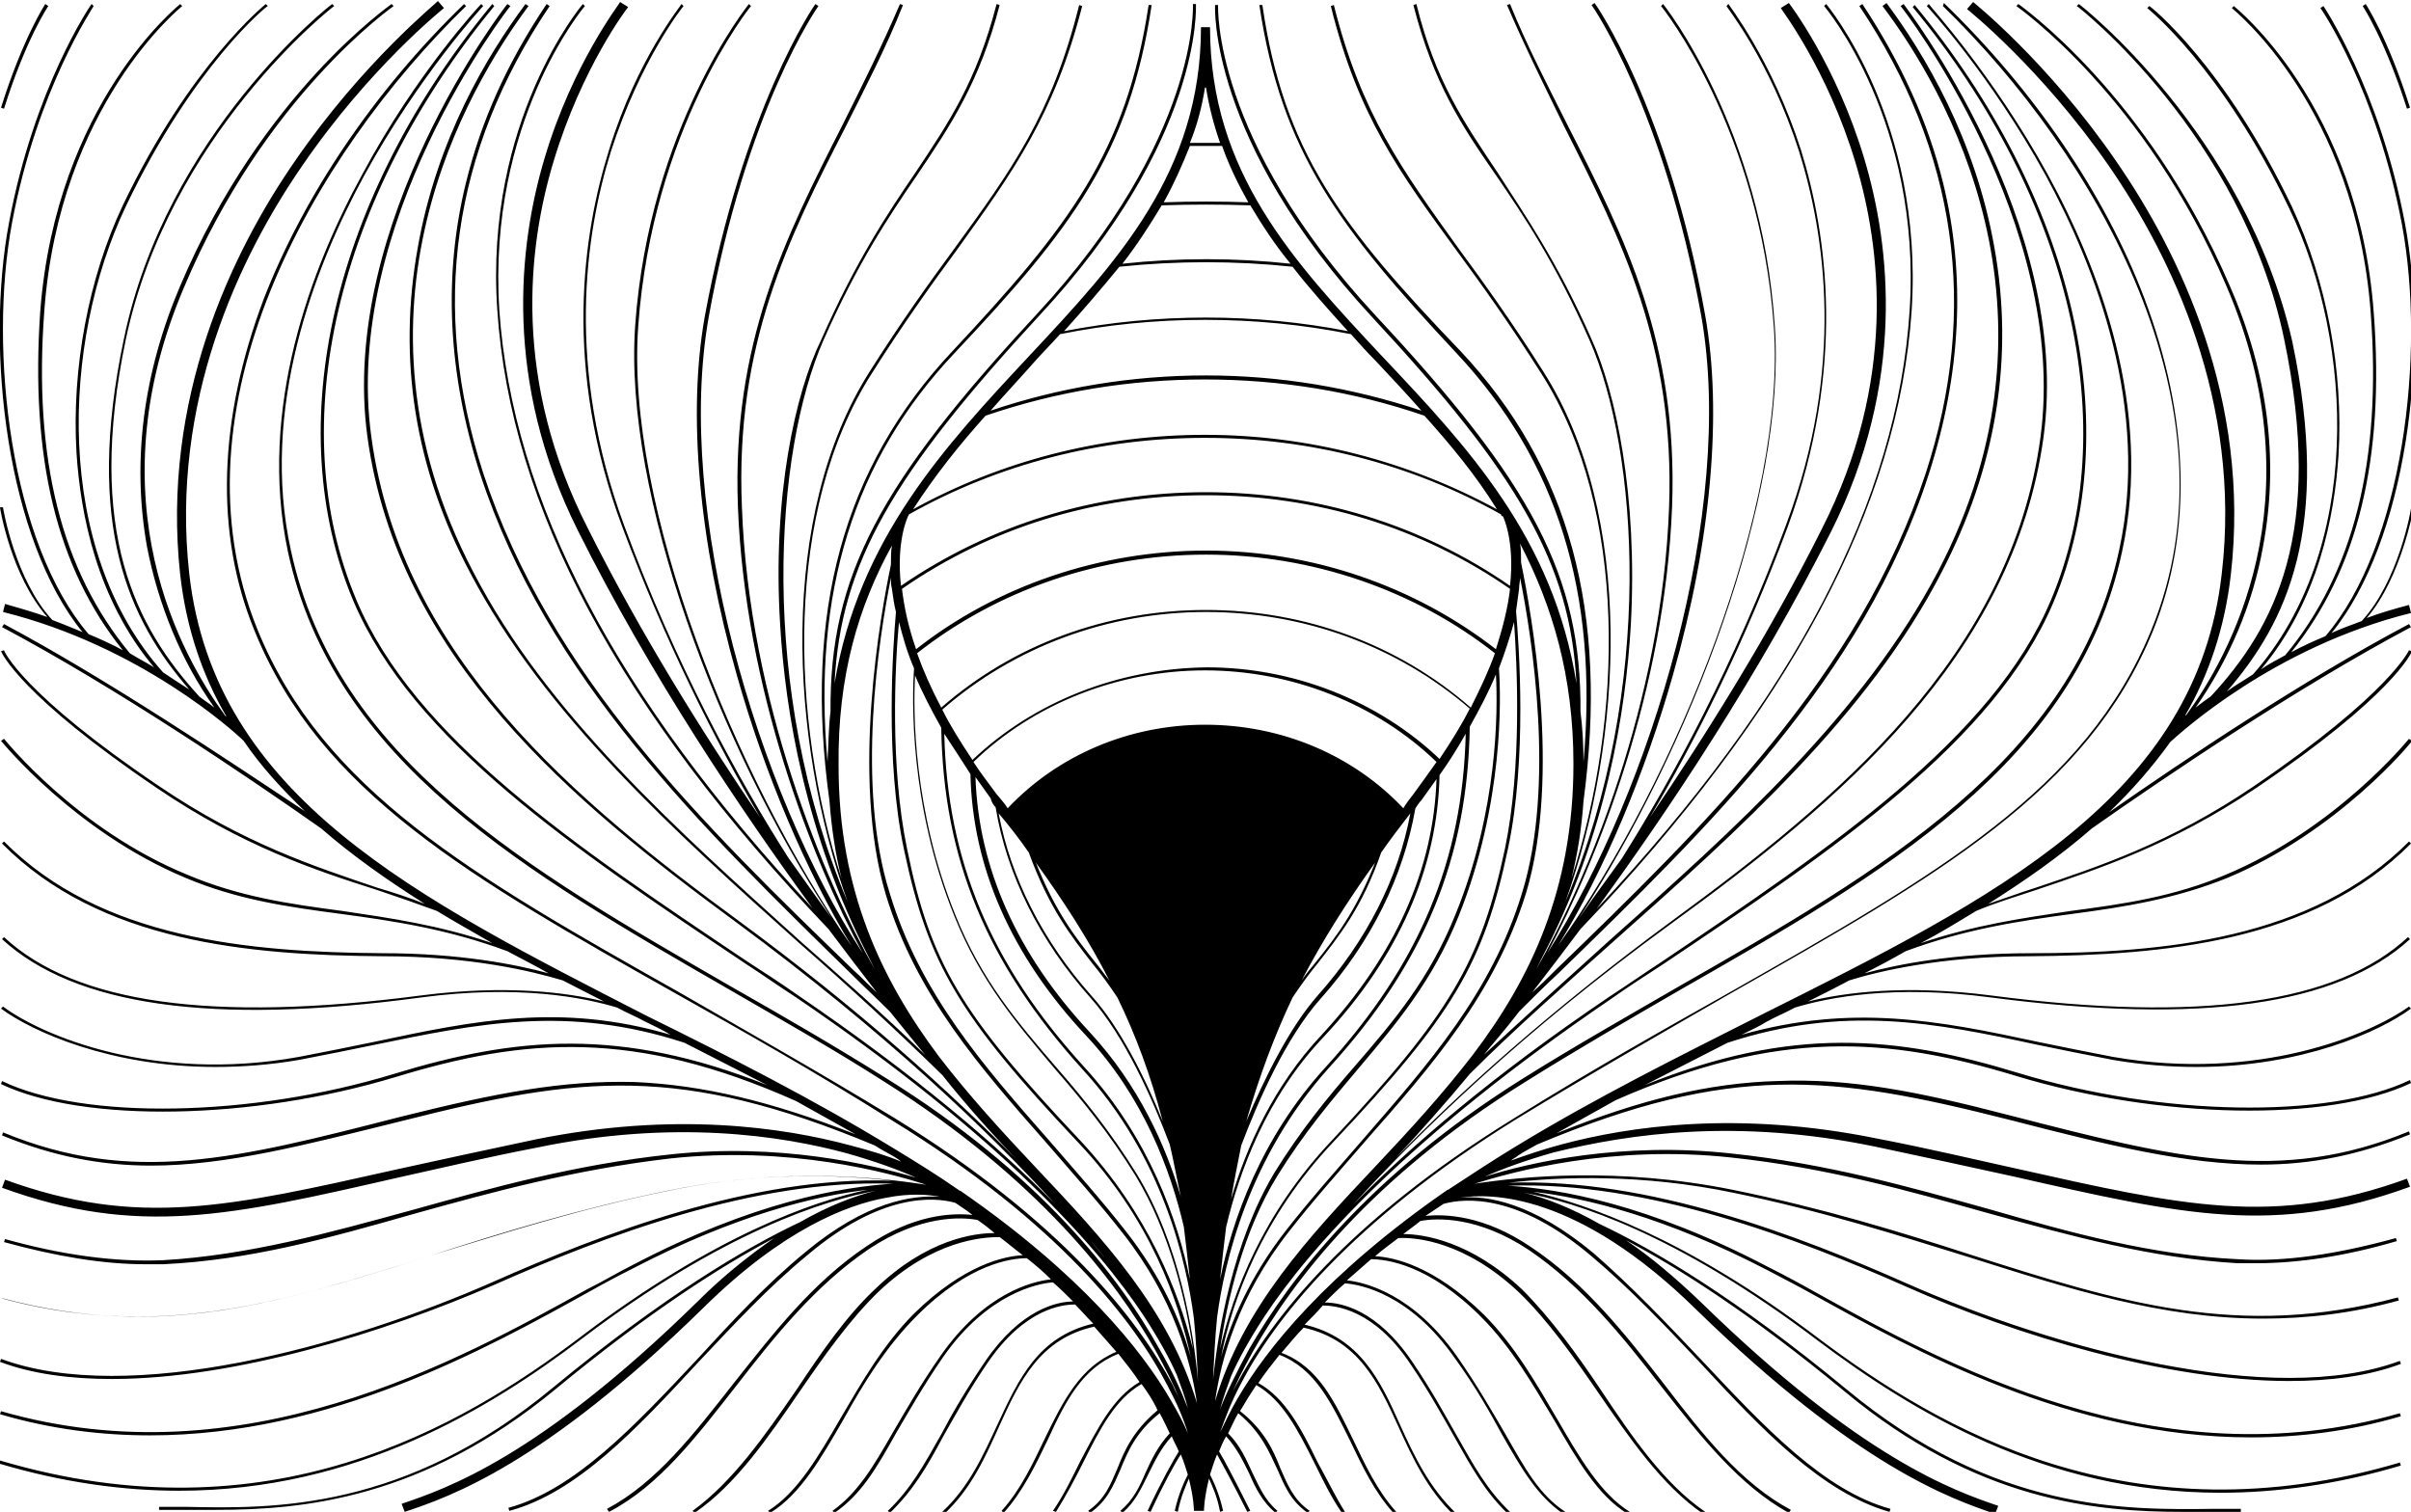 <?xml version="1.0" encoding="utf-8"?>
<!-- Generator: Adobe Illustrator 26.0.3, SVG Export Plug-In . SVG Version: 6.00 Build 0)  -->
<svg version="1.1" id="Слой_37" xmlns="http://www.w3.org/2000/svg" xmlns:xlink="http://www.w3.org/1999/xlink" x="0px"
	 y="0px" viewBox="0 0 239.5 150.2" style="enable-background:new 0 0 239.5 150.2;" xml:space="preserve">
<g>
	<path d="M239.4,10.7c-2.2-7-4.4-10.3-4.4-10.3l-0.3,0.2c0,0,2.2,3.3,4.4,10.2L239.4,10.7z"/>
	<path d="M4.8,0.6L4.5,0.4c0,0-2.2,3.3-4.4,10.3l0.3,0.1C2.6,3.8,4.8,0.6,4.8,0.6z"/>
	<path d="M186.2,113.9c5.2,1.1,9.8,2.1,13.9,3c16.7,3.8,25.9,5.9,39.3,1l-0.3-0.8c-13.2,4.8-22.3,2.7-38.8-1c-4.1-0.9-8.7-2-13.9-3
		c-13.8-2.8-24.6-1.2-31.3,0.6c-1.9,0.5-3.6,1.1-5,1.6c0.2-0.2,0.5-0.3,0.7-0.5c0.6-0.4,1.2-0.7,1.9-1.1c19.3-8.1,29.3-6.9,46.7-2.5
		l0.4,0.1c9.7,2.5,17.4,4.4,24.8,4.4c4.9,0,9.6-0.9,14.8-3l-0.1-0.3c-12.8,5.3-23.4,2.6-39.3-1.5l-0.4-0.1
		c-9.2-2.4-15.9-3.7-23.1-3.4c-6.7,0.2-13.5,1.8-21.9,5.2c2-1.1,3.9-2.2,5.9-3.3c16.1-7.1,27-6.3,39.8-2.4c14.2,4.3,31,4.6,39.2,0.7
		l-0.1-0.3c-8.1,3.9-24.8,3.6-38.9-0.7c-12.1-3.7-22.5-4.7-37.1,1.2c2.7-1.4,5.5-2.8,8.2-4.2c11.6-3.8,20.6-2,30.8,0.2
		c2.4,0.5,4.9,1,7.5,1.5c2.9,0.5,5.7,0.7,8.3,0.7c10.4,0,18.2-3.5,21.3-5.8l-0.2-0.2c-3.9,2.8-15,7.5-29.4,5c-2.6-0.5-5.1-1-7.5-1.5
		c-9.8-2.1-18.4-3.8-29.4-0.7c0.8-0.4,1.7-0.8,2.5-1.3c0.9-0.5,1.9-0.9,2.8-1.4c3.3-1,9.8-2.3,19.5-1c20.8,2.7,34.4,0.8,41.6-5.8
		l-0.2-0.2c-7.1,6.6-20.7,8.5-41.4,5.8c-8.5-1.1-14.6-0.3-18.2,0.6c1.4-0.7,2.8-1.4,4.1-2.1c2.9-0.9,9.1-2.4,17.9-2.4
		c13.3-0.1,28.2-1.4,37.9-11.2l-0.2-0.2c-9.6,9.7-24.4,11.1-37.6,11.1c-7.6,0-13.2,1.1-16.5,2c1.4-0.7,2.7-1.4,4.1-2.2
		c5.9-2.2,11.3-3,16.5-3.7c5.3-0.7,10.3-1.5,15.5-3.6c11-4.6,18.3-13.5,18.3-13.6l-0.3-0.2c-0.1,0.1-7.2,8.9-18.2,13.5
		c-5.2,2.2-10.1,2.9-15.4,3.6c-4.7,0.7-9.6,1.4-14.9,3.2c1.9-1,3.7-2.1,5.5-3.2c1.9-0.8,3.9-1.4,6-2.1c6.2-2.1,13.3-4.4,21.8-10.1
		c13.6-9.2,15.4-13.4,15.5-13.6l-0.3-0.1c0,0-1.9,4.3-15.4,13.5c-8.4,5.7-15.5,8-21.7,10.1c-1.6,0.5-3.2,1.1-4.7,1.6
		c3.8-2.4,7.2-4.8,10.3-7.5c7.4-5.2,20.4-14,31.7-20l-0.2-0.3c-10.4,5.5-22.2,13.4-29.8,18.7c2.3-2.2,4.3-4.5,6.1-7
		c0.9-0.8,10.2-9.4,23.9-12.8l-0.2-0.8c-1.5,0.4-2.9,0.8-4.2,1.3c3.5-4.1,4.6-10.9,4.7-10.9l-0.3,0c0,0.1-1.2,7.2-4.9,11.2
		c-1,0.4-2,0.7-3,1.2c7.5-9.2,9.7-27.9,7.3-40.7c-2.5-13.3-8.1-21.6-8.1-21.6l-0.3,0.2c0.1,0.1,5.6,8.2,8.1,21.5
		c2.4,12.9,0.1,31.9-7.6,40.9c-1.2,0.5-2.3,1-3.4,1.6c6.6-8.2,9.3-19.2,8.2-33.7c-1.5-20.7-13.8-30.4-13.9-30.5l-0.2,0.2
		c0.1,0.1,12.3,9.8,13.8,30.3c1.1,14.7-1.7,25.8-8.5,34c-0.9,0.5-1.7,0.9-2.4,1.4c5.7-6.8,7.3-15.2,7.7-21.3
		c0.5-8.4-1.2-17.3-4.6-24.6c-6.7-14.1-14.1-20-14.2-20l-0.2,0.2c0.1,0.1,7.4,5.9,14.1,19.9c6.5,13.5,7.3,34-3.6,46.3
		c-0.9,0.6-1.8,1.1-2.6,1.7c6-6.9,10.4-16.3,6.5-34.8C223,13.3,206.7,0.5,206.5,0.4l-0.2,0.2c0.2,0.1,16.4,12.8,20.6,33.1
		c4,19.2-0.9,28.6-7.3,35.5c-0.6,0.4-1.1,0.8-1.5,1.1c3.3-4.7,5.7-10.3,6.7-16c1.6-8.5,0.5-17.2-3.3-25.9c-8.2-19.1-20.9-27.9-21-28
		l-0.2,0.2c0.1,0.1,12.8,8.9,20.9,27.9c9.1,21.3,0.1,36.9-4,42.5c-0.1,0.1-0.2,0.1-0.2,0.2c2.4-4.1,4-8.8,4.6-14.1
		c2-17.4-5.1-32-11.4-41.1C203.4,6.1,196,0.2,196,0.2l-0.6,0.7c0.1,0.1,7.3,5.8,14.1,15.6c6.2,9,13.2,23.4,11.2,40.5
		c-2.5,22.2-22.5,32.2-45.7,43.8c-8.1,4.1-16.4,8.2-24.6,13.2c-2.3,1.4-4.4,2.8-6.4,4.1c-0.1,0.1-0.1,0.1-0.2,0.1l0,0
		c-12,8.3-18,15.8-20.9,20.8c-0.7,1.2-1.2,2.3-1.7,3.3c0.5-1.4,1.1-3,2-4.7c3.3-6.4,10.8-16.1,27.4-26.4c7.7-4.7,14.9-8.8,21.3-12.5
		c20.6-11.7,35.5-20.1,42-36.1c3.9-9.7,3.6-21.1-0.9-33c-3.9-10.3-11-20.7-19.9-29.3L193,0.6c15.2,14.8,29.8,39.9,20.7,62
		c-6.5,15.9-21.3,24.3-41.9,36c-6.4,3.6-13.7,7.7-21.4,12.5c-16.7,10.3-24.2,20.1-27.6,26.5c-0.3,0.5-0.5,1-0.7,1.5
		c0.6-1.5,1.4-3.1,2.4-4.9c3.9-6.9,11.7-17.2,27-26.7c5.1-3.2,10.3-6.2,15.3-9.1c20.3-11.6,39.5-22.6,44-43.6
		c3.1-14.2-2.3-28.2-7.4-37.5c-5.5-10-11.8-16.8-11.8-16.9l-0.2,0.2c0.1,0.1,6.3,6.8,11.8,16.8c5,9.2,10.4,23.2,7.3,37.3
		c-4.5,20.8-23.6,31.8-43.9,43.4c-5,2.9-10.3,5.9-15.4,9.1c-15.3,9.6-23.1,19.9-27.1,26.8c-1.2,2.2-2.2,4.2-2.9,6
		c0.3-1.1,0.7-2.2,1.1-3.3c0.7-1.6,1.8-3.6,3.3-5.9c4.5-6.8,14.2-17.8,34.5-31.6c1.7-1.2,3.4-2.3,5.1-3.4c17-11.4,33-22.2,38.8-36
		c7.3-17.4,2.1-40.1-13.8-59.3l-0.2,0.2c15.8,19.1,21,41.8,13.7,59c-5.8,13.7-21.8,24.5-38.7,35.9c-1.7,1.1-3.4,2.3-5.1,3.4
		c-11.7,7.9-19.8,14.9-25.5,20.7c6.5-7.1,16.7-17.1,31.7-28C182.5,79.8,200,65.3,203,43.4c2.9-21.4-13.8-42.8-13.9-43l-0.3,0.2
		c0.2,0.2,16.7,21.6,13.9,42.8c-2.9,21.8-20.4,36.2-36.5,48c-12.1,8.9-21.2,17.1-27.6,23.7c2.5-2.7,5-5.5,7.4-8.4
		c4.5-4.5,9.4-8.8,14.2-13.1c12.5-11.1,25.4-22.6,32.7-36.8c5.4-10.4,7.2-21.3,5.2-32.3c-1.9-10.7-6.9-19.1-10.7-24.2L187,0.6
		c6.2,8.2,19.1,30.2,5.5,56.2c-7.4,14.1-20.2,25.6-32.7,36.7c-4.1,3.7-8.3,7.5-12.4,11.3c0.6-0.8,1.9-2.2,3.5-4.3
		c1.3-1.3,2.6-2.6,3.9-3.8c14.9-14.5,30.3-29.4,36.8-49.6c3.2-9.9,3.7-19.7,1.4-29c-1.5-6-4.1-11.8-8-17.7l-0.3,0.2
		c9.7,14.5,11.9,30.1,6.6,46.4c-6.6,20.1-21.9,35-36.8,49.4c-0.7,0.7-1.5,1.5-2.3,2.2c1.4-1.8,3-3.9,4.8-6.3
		c20.8-21.8,31.6-42,32.9-61.5c1.2-18.8-8.4-30.3-8.5-30.4l-0.2,0.2c0.1,0.1,9.7,11.5,8.5,30.2c-1.2,18.9-11.4,38.5-31.1,59.5
		c7.1-9.7,16.1-23.2,23.3-37.5c7.4-14.8,5.9-28.3,3.3-37c-2.8-9.4-7.5-15.5-7.5-15.5l-0.8,0.5c0,0.1,4.6,6,7.4,15.3
		c2.6,8.6,4.1,21.8-3.3,36.4c-5.2,10.4-11.4,20.3-17.1,28.7c4.5-7.6,9.4-17.3,13.7-28.9c5.8-15.8,3.9-29,1.3-37.4
		c-2.9-9-7.2-14.4-7.2-14.5l-0.2,0.2c0,0.1,4.3,5.4,7.2,14.4c2.6,8.3,4.6,21.5-1.3,37.2c-5.1,13.8-11.2,25-16.3,33.1
		c-1.5,2.1-3,4.1-4.3,6c11.1-16.9,20.7-42.1,19.5-58.9C175,12.7,165.3,0.5,165.2,0.4l-0.2,0.2c0.1,0.1,9.8,12.2,11.2,31.8
		c1.3,17.7-9.5,44.8-21.4,61.5c4.5-7.3,8.6-17,11.4-26.9c3.8-13.3,4.9-26,3.2-35.6c-3.7-20.7-10.9-31-11-31.1l-0.3,0.2
		c0.1,0.1,7.2,10.4,10.9,30.9c3.4,19.2-4.9,47-15.3,63.3c5-9.3,11.7-26.2,12.4-44.4c0.6-16.2-4.7-26.7-10.4-37.9
		c-1.9-3.8-4-7.8-5.7-12l-0.3,0.1c1.8,4.2,3.8,8.2,5.7,12.1c5.6,11.1,11,21.7,10.4,37.8c-0.7,19.3-8.2,37.2-13.2,45.9
		c0.2-0.4,0.4-0.8,0.6-1.2c6.4-12.2,8.3-24.5,8.8-33c0.7-12.9-1.5-23.1-3.9-28.4c-3.4-7.7-6.6-12.3-9.3-16.5
		c-3.4-5.1-6.2-9.1-8.1-16.8l-0.3,0.1c2,7.8,4.8,12,8.2,16.9c2.8,4.1,5.9,8.7,9.3,16.4c4.8,10.9,6.6,34.4-2.4,55.8
		c5.8-16.2,6.9-38.4-2.2-52.7c-3.1-4.9-5.9-8.8-8.4-12.2c-5.6-7.8-9.7-13.4-12.4-24.2l-0.3,0.1c2.7,10.9,6.8,16.5,12.5,24.3
		c2.5,3.4,5.3,7.3,8.4,12.2c8.7,13.6,8.1,34.3,3,50.2c0.6-2.4,1-4.9,1.2-7.7c2.5-18.8-1.4-33.2-12.2-44.7
		C133.2,22.5,127.5,15,125.4,0.5l-0.3,0c2.2,14.6,7.9,22.1,19.6,34.6c10,10.7,14.1,23.8,12.6,40.6c0-1.7-0.1-3.4-0.3-5
		c0.1-13.5-4.8-22.7-20.4-39.4C120.4,13.8,121,0.6,121,0.5l-0.3,0c0,0.1-0.7,13.4,15.6,31C150.7,47,156,55.9,156.6,67.9
		c-2.3-14.5-10.9-23.6-19.3-32.5c-8.8-9.4-17.1-18.3-17.1-32.7h0h-0.9h0c0,14.4-8.3,23.3-17.1,32.7c-8.3,8.9-16.9,18.1-19.3,32.5
		c0.6-12,5.9-20.9,20.3-36.5c16.3-17.5,15.6-30.8,15.6-31l-0.3,0c0,0.1,0.7,13.3-15.5,30.8C87.4,48,82.4,57.2,82.5,70.7
		c-0.2,1.6-0.2,3.3-0.3,5c-1.5-16.8,2.6-30,12.6-40.6c11.7-12.4,17.4-19.9,19.6-34.6l-0.3,0c-2.2,14.6-7.9,22-19.5,34.4
		C83.8,46.4,79.8,60.8,82.4,79.6c0.2,2.7,0.6,5.3,1.2,7.7c-5.1-15.9-5.7-36.6,3-50.2c3.1-4.9,5.9-8.8,8.4-12.2
		c5.6-7.8,9.7-13.4,12.5-24.3l-0.3-0.1c-2.7,10.9-6.8,16.5-12.4,24.2c-2.5,3.4-5.3,7.3-8.4,12.2c-9.1,14.3-8,36.5-2.2,52.7
		c-9-21.4-7.2-44.9-2.4-55.8c3.4-7.7,6.5-12.3,9.3-16.4c3.3-4.9,6.2-9.2,8.2-16.9l-0.3-0.1c-2,7.7-4.7,11.7-8.1,16.8
		c-2.8,4.1-5.9,8.8-9.3,16.5C79,39,76.7,49.3,77.5,62.1c0.5,8.5,2.5,20.8,8.8,33c0.2,0.4,0.4,0.8,0.6,1.2
		c-5-8.8-12.5-26.6-13.2-45.9C73,34.3,78.3,23.7,84,12.6c1.9-3.8,4-7.8,5.7-12.1l-0.3-0.1c-1.8,4.2-3.8,8.2-5.7,12
		c-5.7,11.2-11,21.7-10.4,37.9c0.7,18.2,7.4,35.2,12.4,44.4C75.2,78.6,67,50.7,70.4,31.5C74.1,10.9,81.2,0.7,81.3,0.6L81,0.4
		c-0.1,0.1-7.2,10.4-11,31.1c-1.7,9.6-0.6,22.2,3.2,35.6c2.8,9.9,6.9,19.5,11.4,26.9C72.9,77.1,62.1,50.1,63.4,32.4
		C64.8,12.8,74.5,0.7,74.6,0.6l-0.2-0.2c-0.1,0.1-9.9,12.3-11.3,31.9c-1.2,16.8,8.4,42,19.5,58.9c-1.4-1.9-2.8-3.9-4.3-6
		C73.2,77.2,67.1,66,62,52.2c-5.8-15.7-3.9-28.9-1.3-37.2c2.9-9,7.1-14.3,7.2-14.4l-0.2-0.2c0,0.1-4.4,5.4-7.2,14.5
		c-2.6,8.3-4.6,21.6,1.3,37.4c4.3,11.5,9.2,21.2,13.7,28.9c-5.7-8.4-11.9-18.3-17.1-28.7C50.9,37.8,52.4,24.6,55,16
		c2.8-9.3,7.3-15.2,7.4-15.3l-0.8-0.5c0,0.1-4.7,6.1-7.5,15.5c-2.6,8.7-4.1,22.2,3.3,37c7.2,14.4,16.2,27.8,23.3,37.5
		C61.1,69.2,50.9,49.7,49.6,30.8C48.4,12.1,58,0.7,58.1,0.6l-0.2-0.2c-0.1,0.1-9.8,11.6-8.5,30.4c1.3,19.6,12.1,39.7,32.9,61.5
		c1.8,2.4,3.4,4.5,4.8,6.3c-0.8-0.7-1.5-1.5-2.3-2.2C69.9,82,54.6,67.1,48,47c-5.3-16.4-3.1-32,6.6-46.4l-0.3-0.2
		c-3.9,5.8-6.5,11.6-8,17.7c-2.3,9.3-1.8,19.1,1.4,29c6.6,20.2,22,35.1,36.8,49.6c1.3,1.3,2.6,2.5,3.9,3.8c1.7,2.1,2.9,3.6,3.5,4.3
		c-4-3.9-8.2-7.6-12.4-11.3C67.2,82.4,54.3,70.9,47,56.8c-13.6-26-0.6-48,5.5-56.2l-0.3-0.2c-3.8,5.1-8.8,13.4-10.7,24.2
		c-2,11.1-0.3,21.9,5.2,32.3C54.1,71,67,82.6,79.4,93.7c4.8,4.2,9.6,8.6,14.2,13.1c2.3,2.9,4.8,5.7,7.4,8.4
		c-6.5-6.6-15.5-14.8-27.6-23.7c-16.1-11.8-33.5-26.2-36.5-48C33.9,22.2,50.5,0.8,50.7,0.6l-0.3-0.2c-0.2,0.2-16.8,21.7-13.9,43
		c3,21.9,20.4,36.3,36.6,48.2c14.9,11,25.2,20.9,31.7,28c-5.7-5.8-13.9-12.8-25.5-20.7c-1.7-1.2-3.4-2.3-5.1-3.4
		C57.2,84.1,41.2,73.4,35.4,59.6c-7.3-17.3-2-39.9,13.7-59l-0.2-0.2C33,19.6,27.8,42.4,35.1,59.7C41,73.6,57,84.3,74,95.7
		c1.7,1.1,3.4,2.3,5.1,3.4c20.3,13.8,30,24.8,34.5,31.6c1.5,2.3,2.6,4.3,3.3,5.9c0.4,1.1,0.8,2.1,1.1,3.3c-0.7-1.8-1.6-3.8-2.9-6
		c-3.9-7-11.8-17.3-27.1-26.8c-5.1-3.2-10.3-6.2-15.4-9.1C52.5,86.4,33.4,75.5,28.9,54.7c-3.1-14.1,2.3-28.1,7.3-37.3
		C41.7,7.4,47.9,0.7,48,0.6l-0.2-0.2c-0.1,0.1-6.4,6.8-11.8,16.9c-5.1,9.3-10.4,23.3-7.4,37.5c4.5,20.9,23.7,31.9,44,43.6
		c5,2.9,10.3,5.9,15.3,9.1c15.2,9.6,23,19.8,26.9,26.7c1,1.8,1.8,3.4,2.4,4.9c-0.2-0.5-0.5-1-0.7-1.5c-3.4-6.4-10.9-16.2-27.6-26.5
		c-7.7-4.7-15-8.8-21.4-12.5c-20.6-11.6-35.4-20.1-41.9-36c-9-22.1,5.5-47.2,20.7-62l-0.2-0.2c-8.9,8.6-15.9,19-19.9,29.3
		c-4.5,11.9-4.9,23.3-0.9,33c6.5,16,21.4,24.5,42,36.1c6.4,3.6,13.7,7.7,21.3,12.5c16.6,10.2,24.1,20,27.4,26.4
		c0.9,1.7,1.6,3.3,2,4.7c-0.4-1-1-2.1-1.7-3.3c-2.9-5-8.9-12.5-20.9-20.8l0,0c0,0-0.1,0-0.2-0.1c-2-1.4-4.1-2.7-6.4-4.1
		c-8.2-5-16.5-9.2-24.6-13.2C41.4,89.2,21.3,79.2,18.8,57c-1.9-17.1,5-31.5,11.2-40.5c6.7-9.8,14-15.6,14.1-15.7l-0.6-0.7
		C43.5,0.2,36.1,6.1,29.3,16C23,25.1,16,39.7,17.9,57.1c0.6,5.3,2.2,10,4.6,14.1c-0.1-0.1-0.2-0.1-0.2-0.2
		c-4.1-5.6-13.1-21.2-4-42.5C26.3,9.5,39,0.7,39.1,0.6l-0.2-0.2c-0.1,0.1-12.9,8.9-21,28c-3.7,8.7-4.8,17.5-3.3,25.9
		c1.1,5.7,3.4,11.4,6.7,16c-0.5-0.4-1-0.7-1.5-1.1c-6.3-6.9-11.3-16.3-7.3-35.5C16.8,13.4,33,0.7,33.2,0.6L33,0.4
		c-0.2,0.1-16.5,12.9-20.7,33.3c-3.9,18.5,0.5,27.9,6.5,34.8c-0.8-0.5-1.7-1.1-2.6-1.7C5.3,54.6,6.1,34,12.5,20.5
		c6.7-14,14-19.9,14.1-19.9l-0.2-0.2c-0.1,0.1-7.5,6-14.2,20C8.8,27.6,7.1,36.6,7.6,45c0.4,6.1,2,14.5,7.7,21.3
		c-0.8-0.5-1.6-0.9-2.4-1.4c-6.8-8.2-9.6-19.3-8.5-34C5.9,10.4,18,0.7,18.1,0.6l-0.2-0.2C17.8,0.5,5.6,10.2,4,30.9
		C3,45.4,5.6,56.4,12.2,64.6C11.1,64,10,63.5,8.8,63c-7.7-9-10-28-7.6-40.9C3.7,8.8,9.3,0.7,9.3,0.6L9.1,0.4C9,0.5,3.4,8.7,0.9,22.1
		c-2.4,12.7-0.2,31.5,7.3,40.7c-1-0.4-1.9-0.8-3-1.2c-3.7-4-4.9-11.1-4.9-11.2l-0.3,0c0,0.1,1.1,6.8,4.7,10.9
		c-1.4-0.5-2.8-0.9-4.2-1.3l-0.2,0.8c13.7,3.4,23.1,12,23.9,12.8c1.7,2.5,3.8,4.8,6.1,7C22.6,75.5,10.7,67.5,0.4,62l-0.2,0.3
		c11.3,6,24.3,14.8,31.7,20c3.1,2.7,6.5,5.1,10.3,7.5c-1.5-0.6-3-1.1-4.7-1.6c-6.2-2.1-13.3-4.4-21.7-10.1C2.3,69,0.4,64.7,0.4,64.6
		l-0.3,0.1c0.1,0.2,1.9,4.4,15.5,13.6c8.4,5.7,15.5,8.1,21.8,10.1c2.1,0.7,4.1,1.4,6,2.1c1.8,1.1,3.6,2.1,5.5,3.2
		c-5.3-1.8-10.2-2.5-14.9-3.2c-5.3-0.7-10.2-1.4-15.4-3.6C7.6,82.4,0.5,73.5,0.4,73.4l-0.3,0.2c0.1,0.1,7.3,9,18.3,13.6
		c5.2,2.2,10.2,2.9,15.5,3.6c5.2,0.7,10.6,1.5,16.5,3.7c1.3,0.7,2.7,1.4,4.1,2.2c-3.3-0.9-8.9-2-16.5-2c-13.2-0.1-28-1.4-37.6-11.1
		l-0.2,0.2C9.9,93.6,24.7,94.9,38,95c8.8,0,14.9,1.5,17.9,2.4c1.4,0.7,2.7,1.4,4.1,2.1c-3.6-0.9-9.7-1.7-18.2-0.6
		c-20.7,2.7-34.3,0.8-41.4-5.8l-0.2,0.2c7.2,6.6,20.8,8.6,41.6,5.8c9.7-1.3,16.2,0,19.5,1c0.9,0.5,1.9,0.9,2.8,1.4
		c0.8,0.4,1.7,0.8,2.5,1.3c-10.9-3.2-19.5-1.4-29.4,0.7c-2.4,0.5-4.9,1-7.5,1.5c-14.4,2.6-25.5-2.1-29.4-5l-0.2,0.2
		c3.1,2.3,10.9,5.8,21.3,5.8c2.6,0,5.4-0.2,8.3-0.7c2.6-0.5,5.1-1,7.5-1.5c10.2-2.1,19.2-4,30.8-0.2c2.7,1.4,5.5,2.8,8.2,4.2
		c-14.6-5.8-25-4.8-37.1-1.1c-14.1,4.3-30.8,4.6-38.9,0.7l-0.1,0.3c8.2,3.9,25,3.6,39.2-0.7c12.8-3.9,23.7-4.8,39.8,2.4
		c2,1.1,3.9,2.2,5.9,3.3c-8.4-3.3-15.2-4.9-21.9-5.2c-7.2-0.2-13.9,1.1-23.1,3.4l-0.4,0.1c-16,4.1-26.5,6.8-39.3,1.5l-0.1,0.3
		c5.1,2.1,9.9,3,14.8,3c7.4,0,15.1-2,24.8-4.4l0.4-0.1c17.4-4.4,27.3-5.6,46.7,2.5c0.6,0.4,1.2,0.7,1.9,1.1c0.3,0.2,0.5,0.3,0.7,0.5
		c-1.4-0.6-3.1-1.1-5-1.6c-6.7-1.8-17.5-3.4-31.3-0.6c-5.2,1.1-9.8,2.1-13.9,3c-16.5,3.7-25.6,5.8-38.8,1l-0.3,0.8
		c13.5,4.9,22.7,2.8,39.3-1c4.1-0.9,8.7-2,13.9-3c13.5-2.8,24.2-1.2,30.8,0.6c2.8,0.8,5,1.6,6.8,2.4c-4.4-1.3-13.6-3.5-24.5-2.3
		c-9.4,1-17.6,3.3-25.5,5.5c-8.4,2.3-16.3,4.5-24.8,5c-4.7,0.2-10-0.5-15.7-2.1l-0.1,0.3c5.1,1.4,9.8,2.2,14,2.2c0.6,0,1.2,0,1.8,0
		c8.6-0.4,16.5-2.6,24.9-5c7.9-2.2,16-4.4,25.4-5.5c11.9-1.3,21.8,1.4,25.5,2.6c-4.5-0.7-14.2-1.8-25.6,0.6
		c-8.9,1.8-16.6,4.3-23.5,6.4c-14.9,4.7-26.8,8.5-42.6,4.3L0.2,129c4.8,1.3,9.2,1.8,13.5,1.8c10,0,19.1-2.9,29.2-6.1
		c6.8-2.2,14.6-4.6,23.4-6.4c9.1-1.9,17.2-1.6,22.3-1c-13.8-0.5-28.9,5.3-39.5,10c-14.7,6.5-36.3,12.4-49,7.7l-0.1,0.3
		c3.2,1.2,7,1.7,11.1,1.7c12.2,0,27.1-4.6,38.1-9.4c10.6-4.7,25.7-10.5,39.5-10c-5,0.3-13.9,1.8-25.9,8.1c-1.4,0.7-2.9,1.6-4.5,2.4
		c-12.8,7.1-34.2,19-58.2,12.1l-0.1,0.3c5.1,1.5,10.1,2.1,14.9,2.1c17.9,0,33.4-8.6,43.5-14.2c1.6-0.9,3.1-1.7,4.5-2.4
		c10.2-5.3,18.1-7.2,23.3-7.8c-5.3,1.1-15.2,4.5-28.5,14.6c-12,9.1-31,20.2-57.7,12.3l-0.1,0.3c6.4,1.9,12.4,2.7,17.9,2.7
		c17.6,0,30.9-8.2,40-15.1c14.1-10.7,24.3-13.8,29.2-14.7c-2.1,0.5-4.7,1.5-7.5,3.1c-5.5,2.6-13.6,7.4-24.5,16.4
		c-14.8,12.3-27.9,12.1-36.6,11.9c-0.9,0-1.8,0-2.6,0v0.3c0.8,0,1.7,0,2.6,0c1,0,2,0,3.1,0c8.6,0,20.5-1.1,33.7-12
		c9.2-7.6,16.4-12.2,21.7-15c-2.3,1.6-4.9,3.6-7.6,6.3c-15.8,15.5-25,18.6-29.4,20.1l0.3,0.8c4.5-1.5,13.8-4.7,29.7-20.3
		c7.8-7.7,14.2-10.2,18.1-10.9c2.5-0.5,4.3-0.3,5.4-0.1c-2.8-0.2-7.4,0.5-13.4,5.5c-3.9,3.2-7.4,7-10.8,10.7
		c-6.2,6.6-12.1,12.9-18.7,14.7l0.1,0.3c6.7-1.8,12.6-8.1,18.8-14.8c3.4-3.6,6.9-7.4,10.8-10.6c7.3-6.2,12.6-5.8,14.7-5.2
		c0.6,0.4,1.2,0.8,1.7,1.2c-2-0.2-5.8-0.1-10.5,3.1c-5.4,3.6-9.3,8.7-13.2,13.6c-4,5.1-7.7,9.9-12.6,12.5l0.2,0.3
		c5-2.6,8.7-7.5,12.7-12.6c3.8-4.9,7.8-9.9,13.1-13.5c5.1-3.4,9.2-3.2,10.8-2.9c0.6,0.4,1.1,0.8,1.7,1.3c-2,0-6.7,0.6-11.8,5.5
		c-3,2.8-5.5,6.5-7.9,10.1c-3.1,4.5-6.3,9.1-10.3,12l0.2,0.2c4.1-2.8,7.3-7.5,10.4-12c2.4-3.5,5-7.2,7.9-10c5.4-5.1,10.3-5.4,12-5.4
		c0.8,0.6,1.5,1.2,2.3,1.8c-1.8,0.1-5.8,0.9-10.8,5.8c-3.1,3.1-5.3,7-7.3,10.4c-2.2,3.8-4.3,7.4-7.2,9.2l0.2,0.2
		c3-1.8,5.1-5.5,7.3-9.3c2-3.6,4.2-7.2,7.3-10.3c5.2-5.2,9.4-5.7,10.9-5.7c0.9,0.7,1.7,1.4,2.4,2.1c-1.9,0.2-6.6,1.4-10.9,7.5
		c-2.1,3-3.5,5.5-4.8,7.7c-2,3.5-3.5,6-6,7.8l0.2,0.2c2.6-1.8,4.1-4.3,6.1-7.9c1.3-2.2,2.7-4.7,4.7-7.6c4.4-6.3,9.4-7.3,10.9-7.4
		c0.7,0.6,1.4,1.3,2,1.9c-1.6,0-5.2,0.8-8.7,5.9c-1.9,2.8-3.3,5.2-4.4,7.3c-1.7,3-3,5.4-5.3,7.6l0.2,0.2c2.3-2.2,3.7-4.6,5.3-7.6
		c1.2-2.1,2.5-4.5,4.4-7.3c3.7-5.4,7.4-5.8,8.7-5.8c0.6,0.6,1.2,1.3,1.8,1.9c-5.5,1.3-7.4,5.5-9.5,10c-1.4,3-2.8,6.2-5.5,8.7
		l0.2,0.2c2.7-2.5,4.1-5.7,5.5-8.8c2-4.4,4-8.6,9.4-9.8c0.8,0.9,1.5,1.7,2.2,2.5c-3.6,1.5-5.3,4.9-7.1,8.6c-1.2,2.5-2.4,5.1-4.3,7.2
		l0.2,0.2c1.9-2.1,3.2-4.8,4.4-7.3c1.7-3.7,3.4-7.1,7-8.5c0.8,1,1.5,1.9,2.1,2.8c-2.7,1.6-4.2,4.7-5.9,7.9c-0.8,1.6-1.6,3.3-2.7,4.9
		l0.3,0.1c1-1.6,1.9-3.3,2.7-4.9c1.7-3.4,3.2-6.3,5.8-7.8c0.6,0.8,1.1,1.6,1.5,2.4c0,0.1,0.1,0.2,0.1,0.2c-2.4,2-3.3,4-4,5.8
		c-0.7,1.6-1.2,3-2.9,4.2l0.2,0.2c1.7-1.2,2.3-2.7,3-4.3c0.7-1.7,1.5-3.7,3.9-5.6c0.4,0.7,0.7,1.4,1,2c-1.2,1.3-1.8,2.6-2.4,3.9
		c-0.6,1.4-1.2,2.7-2.5,3.8l0.2,0.2c1.3-1.1,1.9-2.5,2.6-3.9c0.6-1.2,1.2-2.5,2.3-3.7c0.2,0.5,0.5,1,0.7,1.5
		c-0.5,0.8-1.7,2.9-3.1,5.9l0.3,0.1c1.3-2.8,2.4-4.8,3-5.7c0.3,0.7,0.5,1.4,0.7,2c-0.3,0.6-0.9,1.8-1.3,3.6l0.3,0.1
		c0.3-1.5,0.8-2.6,1.1-3.3c0.5,2,0.5,3.1,0.5,3.2c0,0,0,0,0,0l0,0c0,0,0,0,0,0l0.5,0l0.5,0c0,0,0,0,0,0l0,0c0,0,0-1.2,0.5-3.2
		c0.3,0.7,0.8,1.7,1.1,3.3l0.3-0.1c-0.4-1.8-1-3-1.3-3.6c0.2-0.6,0.4-1.3,0.7-2c0.5,0.9,1.6,2.9,3,5.7l0.3-0.1
		c-1.5-3-2.6-5.1-3.1-5.9c0.2-0.5,0.4-1,0.7-1.5c1.1,1.2,1.7,2.5,2.3,3.7c0.6,1.4,1.3,2.8,2.6,3.9l0.2-0.2c-1.3-1.1-1.8-2.4-2.5-3.8
		c-0.6-1.3-1.2-2.7-2.4-3.9c0.3-0.6,0.6-1.3,1-2c2.3,1.9,3.1,3.9,3.9,5.6c0.7,1.6,1.3,3.1,3,4.3l0.2-0.2c-1.6-1.1-2.2-2.6-2.9-4.2
		c-0.7-1.8-1.6-3.8-4-5.7c0-0.1,0.1-0.2,0.1-0.2c0.4-0.7,0.9-1.5,1.5-2.4c2.6,1.5,4.1,4.4,5.8,7.8c0.8,1.6,1.6,3.3,2.7,4.9l0.3-0.1
		c-1-1.6-1.8-3.3-2.7-4.9c-1.6-3.3-3.2-6.4-5.9-7.9c0.6-0.9,1.3-1.8,2.1-2.8c3.6,1.4,5.2,4.9,7,8.5c1.2,2.5,2.4,5.1,4.4,7.3l0.2-0.2
		c-1.9-2.1-3.1-4.7-4.3-7.2c-1.8-3.7-3.4-7.2-7.1-8.6c0.7-0.8,1.4-1.7,2.2-2.5c5.4,1.2,7.4,5.4,9.4,9.8c1.4,3.1,2.9,6.3,5.5,8.8
		l0.2-0.2c-2.6-2.5-4.1-5.6-5.5-8.7c-2-4.5-4-8.7-9.5-10c0.6-0.6,1.2-1.2,1.8-1.9c1.3,0,5.1,0.4,8.7,5.8c1.9,2.8,3.2,5.2,4.4,7.3
		c1.7,3,3,5.4,5.3,7.6l0.2-0.2c-2.3-2.2-3.6-4.6-5.3-7.6c-1.2-2.1-2.5-4.5-4.4-7.3c-3.5-5.2-7.1-5.9-8.7-5.9c0.6-0.6,1.3-1.3,2-1.9
		c1.6,0.1,6.5,1.1,10.9,7.4c2.1,2.9,3.5,5.4,4.7,7.6c2,3.5,3.5,6.1,6.1,7.9l0.2-0.2c-2.6-1.7-4-4.3-6-7.8c-1.3-2.2-2.7-4.7-4.8-7.7
		c-4.3-6.1-9-7.3-10.9-7.5c0.8-0.7,1.6-1.4,2.4-2.1c1.5,0,5.7,0.5,10.9,5.7c3.1,3.1,5.2,6.8,7.3,10.3c2.2,3.8,4.3,7.5,7.3,9.3
		l0.2-0.2c-2.9-1.8-5-5.4-7.2-9.2c-2-3.4-4.2-7.3-7.3-10.4c-5-4.9-9-5.7-10.8-5.8c0.7-0.6,1.5-1.2,2.3-1.8c1.7-0.1,6.6,0.3,12,5.4
		c2.9,2.8,5.5,6.5,7.9,10c3.1,4.5,6.3,9.2,10.4,12l0.2-0.2c-4.1-2.8-7.3-7.5-10.3-12c-2.4-3.6-5-7.2-7.9-10.1
		c-5.1-4.8-9.8-5.5-11.8-5.5c0.5-0.4,1.1-0.8,1.7-1.3c1.6-0.3,5.7-0.5,10.8,2.9c5.3,3.6,9.3,8.6,13.1,13.5c4,5.1,7.8,9.9,12.7,12.6
		l0.2-0.3c-4.9-2.6-8.7-7.4-12.6-12.5c-3.8-4.9-7.8-10-13.2-13.6c-4.7-3.2-8.6-3.3-10.5-3.1c0.6-0.4,1.2-0.8,1.8-1.2
		c2.2-0.6,7.4-1,14.7,5.2c3.8,3.2,7.4,7,10.8,10.6c6.2,6.7,12.1,12.9,18.8,14.8l0.1-0.3c-6.6-1.8-12.5-8.1-18.7-14.7
		c-3.4-3.6-7-7.4-10.8-10.7c-6-5-10.6-5.8-13.3-5.5c3.1-0.5,11.7-0.5,23.5,11.1c16,15.6,25.3,18.8,29.7,20.3l0.3-0.8
		c-4.4-1.5-13.6-4.7-29.4-20.1c-2.7-2.6-5.2-4.7-7.6-6.3c5.3,2.8,12.5,7.4,21.7,15c13.2,11,25.1,12,33.7,12c1.1,0,2.1,0,3.1,0
		c0.9,0,1.8,0,2.6,0v-0.3c-0.8,0-1.7,0-2.6,0c-8.7,0.1-21.8,0.4-36.6-11.9c-10.9-9-19-13.8-24.5-16.4c-2.8-1.6-5.4-2.6-7.5-3.1
		c5,0.9,15.1,4,29.2,14.7c9.2,6.9,22.4,15.1,40,15.1c5.5,0,11.5-0.8,17.9-2.7l-0.1-0.3c-26.7,7.9-45.7-3.3-57.7-12.3
		c-13.3-10.1-23.2-13.4-28.4-14.6c5.2,0.6,13.1,2.5,23.3,7.8c1.3,0.7,2.9,1.5,4.5,2.4c10.1,5.6,25.6,14.2,43.5,14.2
		c4.8,0,9.8-0.6,14.9-2.1l-0.1-0.3c-24,6.9-45.4-5-58.2-12.1c-1.6-0.9-3.1-1.7-4.5-2.4c-12-6.3-20.8-7.8-25.9-8.1
		c13.8-0.5,28.9,5.3,39.5,10c11,4.9,26,9.4,38.1,9.4c4.1,0,7.9-0.5,11.1-1.7l-0.1-0.3c-12.6,4.7-34.3-1.2-49-7.7
		c-10.6-4.7-25.6-10.5-39.5-10c5.1-0.6,13.2-0.9,22.3,1c8.8,1.8,16.6,4.3,23.4,6.4c10.1,3.2,19.2,6.1,29.2,6.1
		c4.3,0,8.8-0.5,13.5-1.8l-0.1-0.3c-15.8,4.2-27.6,0.5-42.6-4.3c-6.8-2.2-14.6-4.6-23.5-6.4c-11.4-2.3-21.1-1.3-25.6-0.6
		c3.8-1.2,13.6-3.9,25.5-2.6c9.4,1,17.6,3.3,25.4,5.5c8.4,2.3,16.3,4.5,24.9,5c0.6,0,1.2,0,1.8,0c4.2,0,8.9-0.7,14-2.2l-0.1-0.3
		c-5.8,1.6-11.1,2.4-15.7,2.1c-8.5-0.4-16.5-2.6-24.8-5c-7.9-2.2-16-4.5-25.5-5.5c-10.9-1.2-20.1,0.9-24.5,2.3
		c1.8-0.8,4-1.6,6.8-2.4C162,112.6,172.6,111.1,186.2,113.9z M88.5,57.4c0,0.4,0,0.7,0.1,1.1c0.1,0.7,0.2,1.5,0.4,2.3
		c-0.3,3.5-1.1,14.7,0.8,23.6c2.4,11.4,5.5,16.6,17.3,29.1c7.2,7.6,10,15.8,11.2,21.4c-1-3.7-2.9-8-6.4-12.5c-2.5-3.2-5.1-6.1-7.6-9
		c-6.6-7.5-12.9-14.7-15.9-24.6C85,78.1,87.3,63.4,88.5,57.4z M107.3,113.3c-11.8-12.5-14.9-17.6-17.2-29
		c-1.7-8.2-1.2-18.2-0.8-22.5c0.4,1.5,0.8,3,1.5,4.6c-0.2,2.9-0.5,13.5,4,24.6c2.6,6.5,6.2,10.7,10,15.2c2.7,3.1,5.4,6.4,8,10.6
		c3.4,5.6,5,12.4,5.7,17.2C117.1,128.4,114.1,120.6,107.3,113.3z M150.9,58.5c0-0.4,0.1-0.8,0.1-1.1c1.2,6,3.5,20.6,0.2,31.3
		c-3,9.9-9.3,17-15.9,24.6c-2.5,2.9-5.1,5.8-7.6,9c-3.5,4.5-5.4,8.9-6.4,12.5c1.1-5.6,4-13.8,11.2-21.4
		c11.8-12.5,14.9-17.7,17.3-29.1c1.9-8.9,1.1-20.1,0.8-23.6C150.7,60,150.8,59.3,150.9,58.5z M149.5,84.3
		c-2.4,11.3-5.5,16.5-17.2,29c-6.9,7.3-9.8,15.1-11.1,20.7c0.7-4.8,2.3-11.7,5.7-17.2c2.6-4.2,5.3-7.4,8-10.6
		c3.8-4.5,7.4-8.7,10-15.2c4.5-11.2,4.2-21.8,4-24.6c0.6-1.6,1.1-3.1,1.5-4.6C150.7,66.1,151.2,76.1,149.5,84.3z M128.4,99.1
		c0.8-1.2,1.6-2.3,2.5-3.4c2.1-2.7,4.4-5.5,6.3-11c0.9-1.3,1.9-2.6,2.9-3.9c-1.2,6.5-4.4,12.7-9.2,18.1c-2.9,3.3-5.3,8.3-7.1,12.5
		C125.1,106.9,126.6,102.9,128.4,99.1z M129.3,97.4c2.1-4,4.5-7.8,7.3-11.7c-1.9,4.8-3.9,7.4-5.9,9.9
		C130.2,96.2,129.7,96.8,129.3,97.4z M123.3,113.8c1.7-4.5,4.5-10.8,7.9-14.6c5-5.6,8.2-12.1,9.4-18.9c0.2-0.3,0.4-0.6,0.6-0.8
		c0.5-0.7,1-1.4,1.5-2.1c-0.3,9-4.1,17.5-11.4,25.4c-4.8,5.1-7.5,11.2-9,16.3C122.6,117.2,123,115.4,123.3,113.8z M102.2,84.7
		c2,5.5,4.2,8.3,6.3,11c0.9,1.1,1.7,2.2,2.5,3.4c1.8,3.7,3.3,7.7,4.5,12.3c-1.7-4.2-4.2-9.3-7.1-12.5c-4.8-5.4-8-11.7-9.2-18.1
		C100.3,82.1,101.3,83.4,102.2,84.7z M102.9,85.7c2.8,3.9,5.2,7.6,7.3,11.7c-0.5-0.6-0.9-1.2-1.4-1.8
		C106.8,93.1,104.8,90.5,102.9,85.7z M98.9,80.2c1.1,6.7,4.4,13.3,9.4,18.9c3.4,3.8,6.2,10.1,7.9,14.6c0.4,1.7,0.7,3.4,1.1,5.2
		c-1.5-5.1-4.2-11.1-9-16.3c-7.3-7.8-11.1-16.4-11.4-25.4c0.5,0.7,1,1.4,1.5,2.1C98.5,79.7,98.7,80,98.9,80.2z M96.6,75.5
		c-1.2-1.8-2.2-3.4-3-5c7.1-6.2,16.4-9.7,26.2-9.7c9.8,0,19,3.4,26.2,9.6c-0.8,1.6-1.8,3.2-3,5c-6.1-5.8-14.5-9.1-23.1-9.1
		C111.1,66.4,102.7,69.7,96.6,75.5z M121.8,121.9c1.3-5.5,4-12.9,9.7-18.9c7.5-8,11.3-16.8,11.5-26c1-1.4,1.8-2.7,2.6-4.1
		c-0.3,12.6-4.6,22.9-13.9,33.1c-6.5,7.1-9.3,15.3-10.5,21.1C121.4,125.2,121.6,123.5,121.8,121.9z M119.8,60.6
		c-9.8,0-19.1,3.4-26.3,9.7c-1-1.9-1.8-3.7-2.4-5.4c8-6.3,18.2-9.8,28.7-9.8c10.5,0,20.7,3.5,28.7,9.8c-0.6,1.7-1.4,3.4-2.4,5.4
		C138.9,64,129.6,60.6,119.8,60.6z M96.4,76.9c0.2,9.2,4,18,11.5,26c5.7,6.1,8.4,13.4,9.7,19c0.2,1.6,0.4,3.4,0.6,5.2
		c-1.2-5.8-4-14-10.5-21.1c-9.3-10.2-13.6-20.5-13.9-33.1C94.6,74.1,95.5,75.5,96.4,76.9z M100.1,80.3c-0.3-0.5-0.7-0.9-1.1-1.4
		c-0.8-1.1-1.6-2.1-2.3-3.2c6-5.8,14.4-9.1,23-9.1c8.6,0,17,3.3,23,9.1c-0.7,1-1.5,2.1-2.3,3.2c-0.4,0.5-0.7,0.9-1,1.4
		c-5-5.3-12.1-8.3-19.7-8.3C112.2,72,105.1,75,100.1,80.3z M120.9,130.9c0.7-5.4,3.1-15.9,11.1-24.8c9.5-10.4,13.8-20.9,14-33.9
		c1-1.8,1.9-3.5,2.6-5.2c0.2,3.6,0.2,13.5-4,23.8c-2.6,6.5-6.2,10.7-10,15.1c-2.7,3.1-5.4,6.4-8,10.6c-4.2,7-5.6,15.9-6.1,20.5
		C120.6,134.9,120.7,132.9,120.9,130.9z M148.6,64.5c-8.1-6.3-18.3-9.8-28.8-9.8c-10.5,0-20.8,3.5-28.8,9.8c-0.8-2.3-1.2-4.3-1.4-6
		c8.8-6.1,19.2-9.3,30.2-9.3c11,0,21.4,3.2,30.2,9.3C149.8,60.3,149.3,62.3,148.6,64.5z M112.9,116.6c-2.6-4.2-5.3-7.5-8-10.6
		c-3.8-4.4-7.4-8.6-10-15.1c-4.2-10.4-4.2-20.3-4-23.8c0.7,1.7,1.6,3.4,2.6,5.2c0.2,13,4.5,23.4,14,33.9
		c8.1,8.8,10.4,19.4,11.1,24.8c0.2,2,0.3,4,0.4,6.2C118.6,132.5,117.2,123.6,112.9,116.6z M129.1,125.8c0.7-0.9,1.4-1.7,2.1-2.6
		C130.4,124.2,129.7,125,129.1,125.8z M156.3,75.9c0,12.5-4.3,21.4-10,28.9c0,0,0,0,0,0l0,0c-3,3.9-6.3,7.5-9.6,11
		c-6.8,7.2-13.2,14.1-16,23.4c0.6-4.2,2.3-10.4,7.3-16.8c2.5-3.2,5.1-6.1,7.6-9c6.7-7.6,12.9-14.7,16-24.7
		c3.5-11.7,0.5-27.9-0.5-32.8c0-0.7,0-1.4-0.1-1.9C154.2,60.2,156.3,67.1,156.3,75.9z M119.8,8.4C119.8,8.4,119.8,8.4,119.8,8.4
		L119.8,8.4C119.7,8.4,119.7,8.4,119.8,8.4z M119.7,8.7L119.7,8.7l0.1,0c0.3,1.9,0.8,3.8,1.4,5.5c-1,0-2,0-3,0
		C118.9,12.5,119.4,10.6,119.7,8.7z M118.2,14.5c1.1,0,2.1,0,3.2,0c0.7,2,1.6,3.8,2.6,5.6c-2.8-0.1-5.6-0.1-8.4,0
		C116.6,18.3,117.4,16.5,118.2,14.5z M115.4,20.4c2.9-0.1,5.9-0.1,8.8,0c1.2,2,2.5,4,4,5.8c-5.5-0.6-11.2-0.6-16.7,0
		C112.9,24.4,114.2,22.4,115.4,20.4z M111.2,26.5c5.7-0.6,11.5-0.6,17.2,0c1.7,2.2,3.6,4.3,5.5,6.4c-9.2-1.8-19-1.8-28.2,0
		C107.6,30.8,109.4,28.7,111.2,26.5z M102.8,35.9c0.8-0.9,1.7-1.8,2.5-2.7c9.4-1.9,19.4-1.9,28.9,0c0.8,0.9,1.6,1.8,2.5,2.7
		c1.5,1.6,3,3.2,4.5,4.9c-6.9-2.3-14.1-3.5-21.4-3.5c-7.4,0-14.6,1.2-21.4,3.5C99.8,39.2,101.3,37.6,102.8,35.9z M97.9,41.3
		c7-2.4,14.3-3.6,21.8-3.6c7.5,0,14.8,1.2,21.8,3.6c2.6,2.9,5.1,5.9,7.2,9.3c-8.8-4.8-18.8-7.4-29-7.4c-10.3,0-20.3,2.6-29,7.4
		C92.9,47.2,95.3,44.2,97.9,41.3z M90.2,51.3c0-0.1,0.1-0.1,0.1-0.2c8.9-5,19-7.6,29.4-7.6c10.4,0,20.5,2.6,29.4,7.6
		c0,0.1,0.1,0.2,0.2,0.2l0,0c0,0,1.2,2.4,0.7,6.9c-8.8-6.1-19.3-9.3-30.2-9.3c-11,0-21.4,3.2-30.3,9.3C89,53.7,90.2,51.3,90.2,51.3
		L90.2,51.3z M88.6,54.2c-0.1,0.6-0.1,1.2-0.1,1.9c-1,4.8-4,21.1-0.5,32.8c3,9.9,9.3,17.1,16,24.7c2.5,2.9,5.1,5.8,7.6,9
		c5,6.4,6.7,12.6,7.3,16.8c-2.8-9.3-9.2-16.2-16-23.4c-3.3-3.5-6.6-7.1-9.6-11l0,0c0,0,0,0,0,0c-5.7-7.6-10-16.5-10-28.9
		C83.2,67.1,85.3,60.2,88.6,54.2z M108.3,123.2c0.7,0.8,1.4,1.7,2.1,2.6C109.8,125,109.1,124.2,108.3,123.2z"/>
</g>
</svg>
